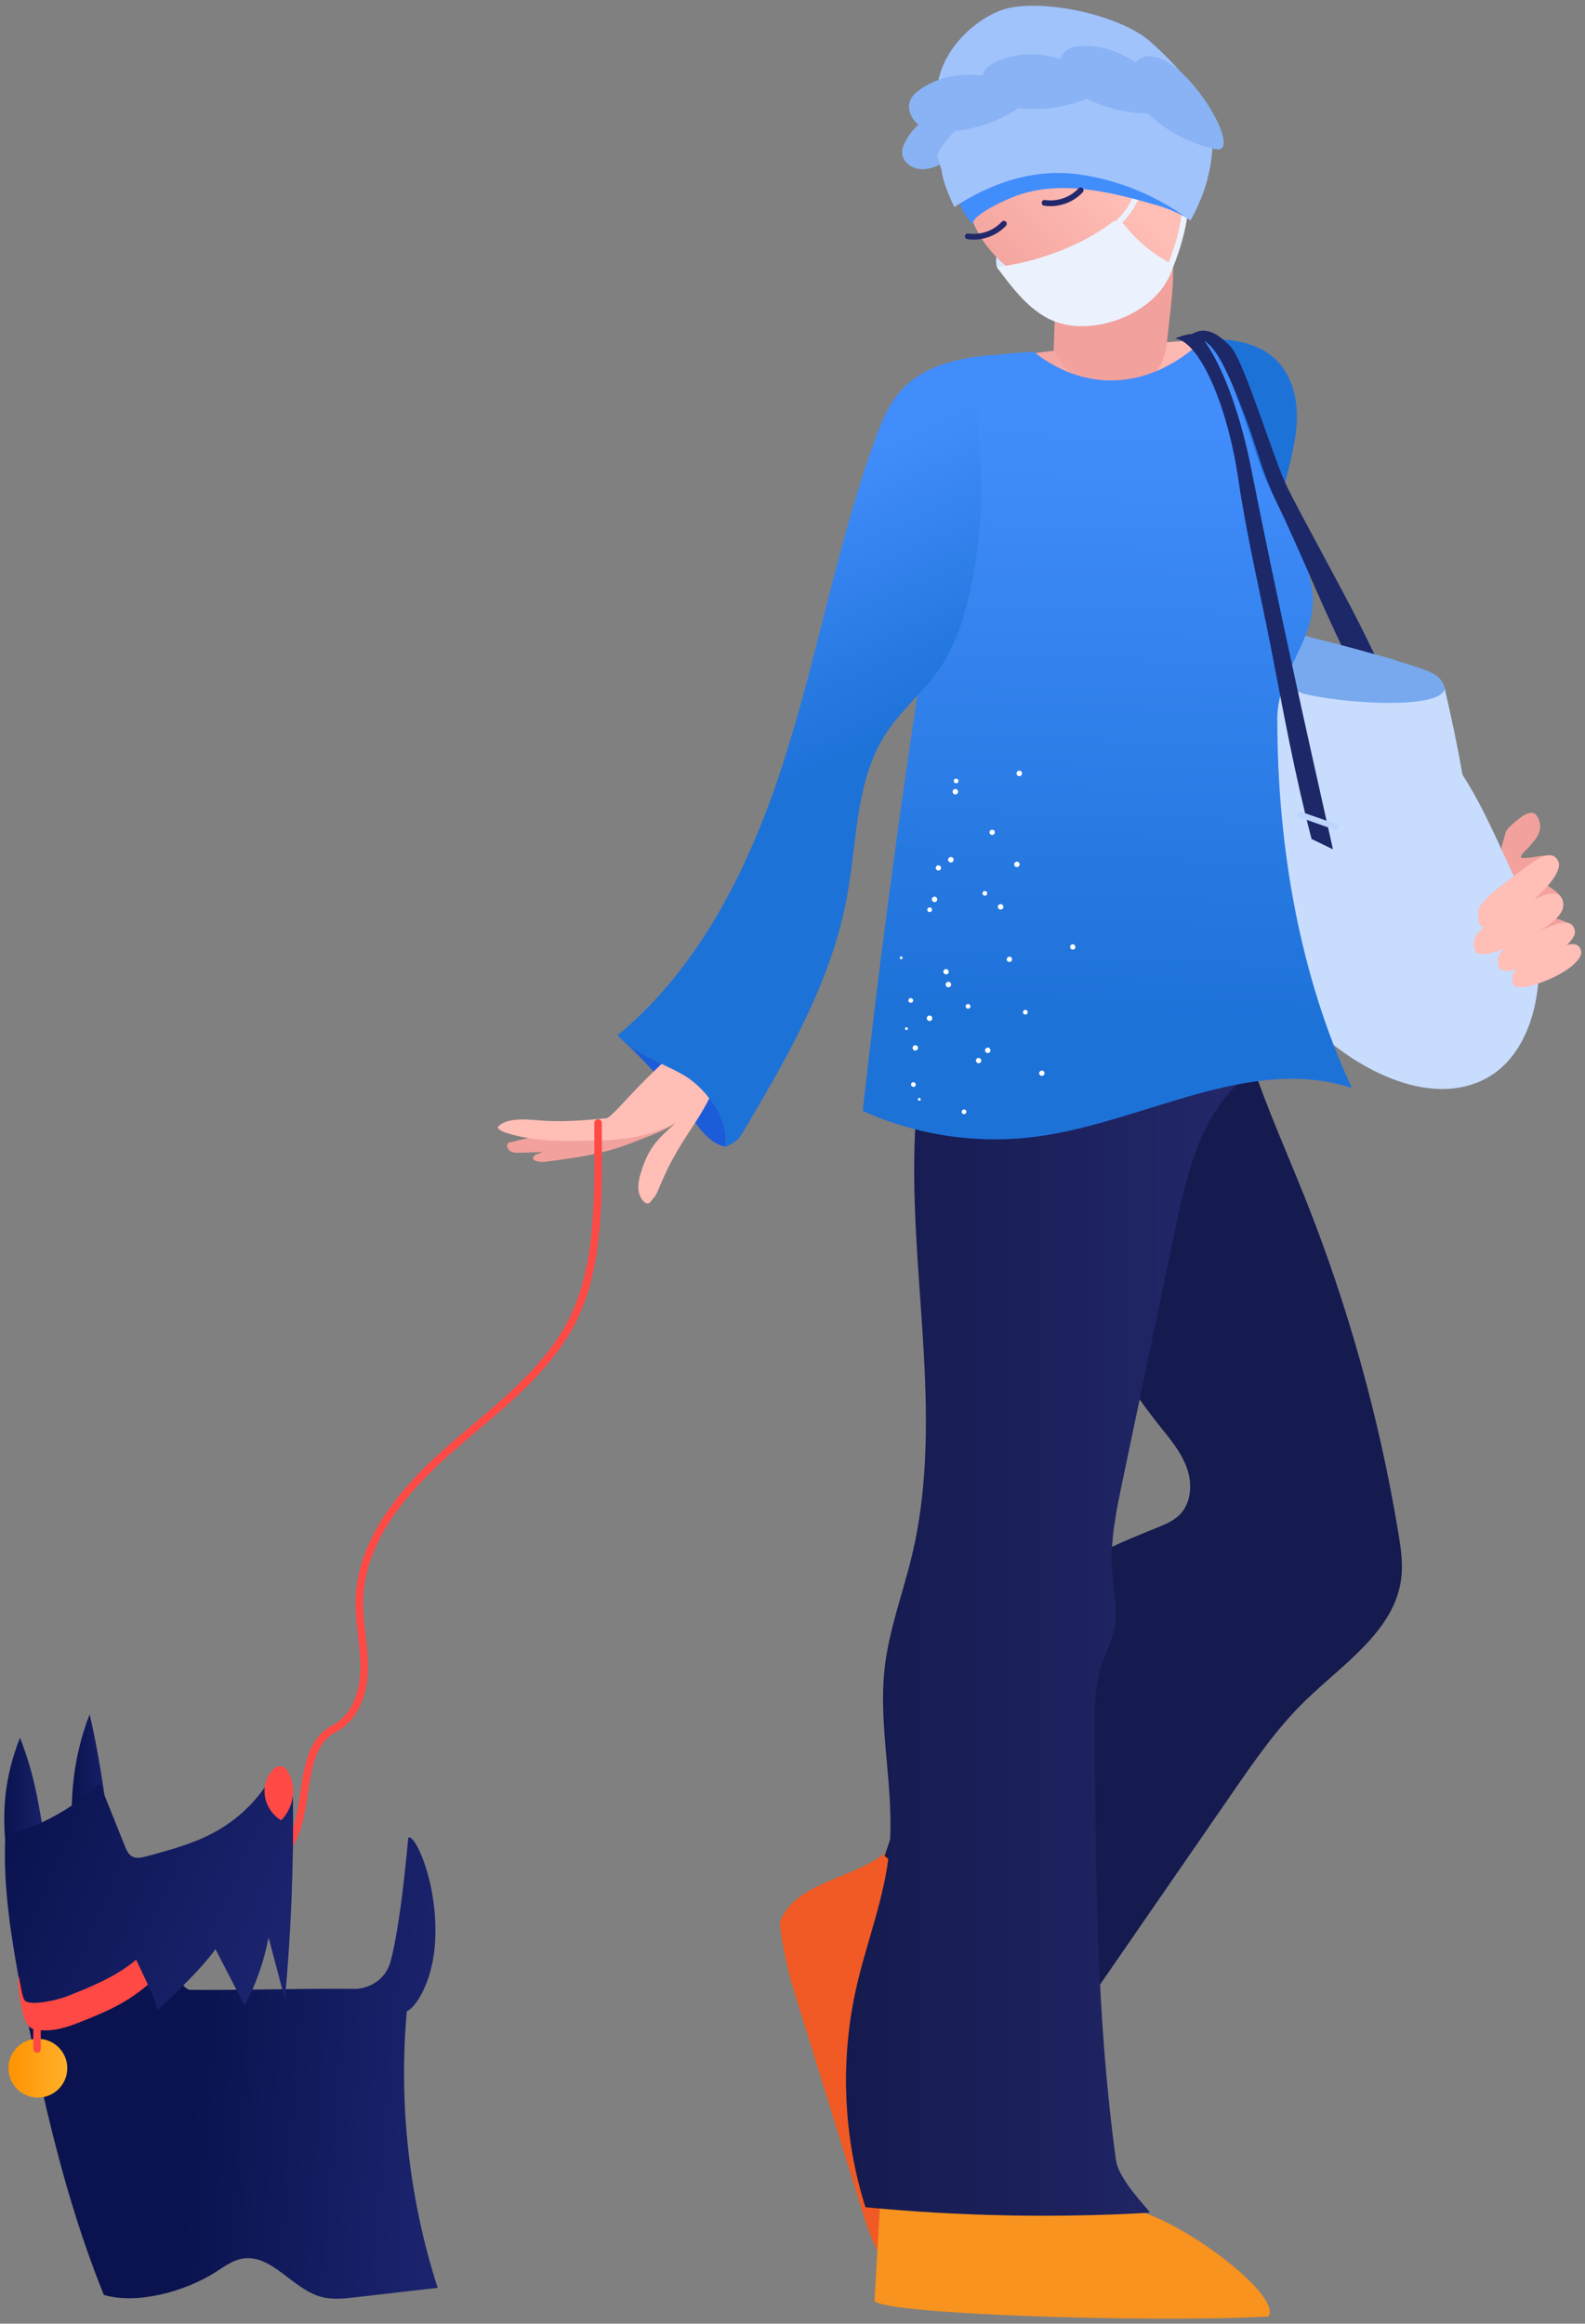 <svg width="234" height="343" viewBox="0 0 234 343" fill="none" xmlns="http://www.w3.org/2000/svg">
<rect x="0" y="0" width="234" height="343" fill="#808080" stroke="none"/>
<path d="M93.975 165.316C92.79 164.503 91.194 164.806 89.794 165.143C84.878 166.322 79.963 167.501 75.047 168.68C74.705 169.026 74.912 169.659 75.325 169.92C75.737 170.18 76.259 170.174 76.746 170.159C77.869 170.125 78.993 170.091 80.118 170.057C79.66 170.292 78.997 170.316 78.743 170.763C78.394 171.378 79.775 171.589 80.479 171.497C84.738 170.941 89.049 170.374 93.038 168.785C93.768 168.494 99.441 166.432 99.689 165.689C99.936 164.944 94.625 165.761 93.975 165.316Z" fill="#F2A19C"/>
<path d="M101.952 157.928C98.997 156.055 95.425 153.725 91.927 153.549C95.581 156.934 99.303 161.179 102.25 165.189C103.531 166.933 104.961 168.877 107.097 169.259C108.687 167.49 108.481 164.647 107.243 162.618C106.006 160.591 103.963 159.203 101.952 157.928Z" fill="#1D5CD8"/>
<path d="M106.09 154.736C106.559 157.472 105.691 160.279 104.402 162.74C103.114 165.201 101.41 167.424 100.025 169.832C98.599 172.311 98.326 172.977 97.198 175.604C96.789 176.556 96.765 176.478 96.125 177.295C95.425 178.359 94.348 176.725 94.26 175.683C94.171 174.641 94.433 173.601 94.767 172.609C95.902 169.239 97.104 168.157 99.739 165.756C96.269 167.65 92.235 168.285 88.279 168.35C84.019 168.419 79.966 168.646 75.57 167.465C74.758 167.247 73.088 166.729 73.616 166.226C75.102 164.815 78.254 165.298 80.362 165.432C83.422 165.626 86.49 165.343 89.543 165.059C90.004 165.017 91.96 162.834 92.275 162.498C95.741 158.792 97.917 156.802 99.281 155.546C100.644 154.29 101.714 152.756 102.771 151.233C103.841 152.341 105.02 153.63 106.09 154.736Z" fill="#FFBEB6"/>
<path d="M178.326 89.911C182.597 91.186 205.797 97.362 205.797 97.362L213.766 125.178L177.472 111.156L178.326 89.911Z" fill="#78A9EF"/>
<path d="M147.083 35.372C147.084 34.993 147.086 34.603 147.231 34.252C147.699 34.213 148.176 34.259 148.627 34.387C148.672 36.938 149.015 39.484 149.646 41.959C149.036 41.488 148.585 41.078 147.948 40.358C147.736 40.119 147.403 39.693 147.201 39.415C147.012 39.153 147.077 38.383 147.077 38.061C147.079 37.164 147.08 36.269 147.083 35.372Z" fill="#D9E7FE"/>
<path d="M217.607 119.41C213.471 127.635 212.977 137.586 216.277 146.176C199.162 142.083 182.671 134.495 169.697 122.69C168.572 121.666 167.459 120.593 166.699 119.279C165.944 117.973 165.571 116.487 165.276 115.01C164.478 111.019 164.182 106.929 164.398 102.866C164.595 99.175 165.209 95.52 165.829 91.875C167.098 84.404 168.389 76.937 169.704 69.472C170.786 63.328 171.919 57.077 174.815 51.54C175.022 51.145 175.252 50.738 175.627 50.493C175.998 50.251 176.461 50.201 176.903 50.165C181.027 49.829 185.606 50.309 188.509 53.235C190.709 55.453 191.534 58.725 191.465 61.835C191.395 64.946 190.534 67.977 189.79 71C186.984 82.409 185.792 94.208 186.259 105.942C186.313 107.32 186.401 108.74 187.007 109.981C188.578 113.206 192.77 113.947 196.338 114.491C203.536 115.589 210.581 117.501 217.607 119.41Z" fill="#1D72D8"/>
<path d="M179.164 49.988C171.647 50.565 164.128 51.142 156.611 51.719C153.749 51.939 150.769 52.196 148.313 53.675C154.297 56.233 160.922 57.289 167.409 56.721C168.564 56.62 169.727 56.465 170.803 56.042C174.029 54.776 175.976 51.344 179.164 49.988Z" fill="url(#paint0_linear_5337_725)"/>
<path d="M230.615 132.997C230.739 133.974 229.661 134.608 229.002 135.343C230.135 135.722 231.178 135.927 232.123 136.658C231.668 137.792 231.24 139.293 230.785 140.427C230.636 140.8 230.48 141.183 230.195 141.466C229.822 141.838 229.282 141.984 228.763 142.073C227.725 142.25 226.586 142.234 225.709 141.654C224.498 140.854 224.142 139.22 224.275 137.779C224.408 136.338 221.532 128.799 221.629 127.356C221.885 123.568 221.306 126.522 222.293 122.856C222.482 122.156 224.184 120.919 224.761 120.477C225.338 120.035 226.386 119.702 226.8 120.299C228.323 122.495 226.464 124.087 225.851 124.896C225.516 125.339 224.225 126.272 224.645 126.636C225.677 126.757 227.833 126.155 228.866 126.276C228.938 127.634 228.753 129.387 227.902 130.451C228.934 130.952 230.472 131.862 230.615 132.997Z" fill="#F2A19C"/>
<path d="M132.333 335.906C134.157 327.533 135.989 319.101 136.227 310.537C136.44 302.841 135.362 295.175 134.288 287.552C133.61 282.745 132.905 277.847 130.77 273.484C125.908 277.35 117.364 277.857 115.176 283.657C114.963 284.223 116.088 290.241 117.074 293.424C120.438 304.274 123.802 315.124 127.165 325.973C128.284 329.581 129.518 333.373 132.333 335.906Z" fill="#F15A24"/>
<path d="M187.235 341.95C189.298 339.198 176.637 329.25 168.752 326.563C156.344 322.336 142.735 321.669 129.969 324.66C129.681 329.619 129.394 334.58 129.106 339.54C128.985 341.551 169.109 342.896 187.235 341.95Z" fill="#F7931E"/>
<path d="M153.959 301.328C153.494 295.932 150.253 290.845 145.545 288.126C142.153 286.168 137.943 285.261 135.542 282.174C133.559 279.624 133.144 275.932 130.596 273.941C132.066 269.622 133.538 265.303 135.009 260.984C137.35 254.11 140.307 246.527 146.925 243.479C148.336 242.828 149.903 242.394 151.022 241.32C152.103 240.283 152.604 238.807 153.291 237.479C156.64 231.001 164.24 228.192 171.01 225.419C172.116 224.965 173.246 224.481 174.102 223.65C175.892 221.912 176.062 219.017 175.22 216.672C174.379 214.327 172.716 212.384 171.163 210.433C155.546 190.82 148.328 164.794 151.627 139.987C161.466 138.912 171.354 138.276 181.251 138.081C181.388 151.531 187.556 164.065 192.559 176.559C198.97 192.571 203.635 209.273 206.446 226.28C206.81 228.485 207.144 230.728 206.875 232.946C205.931 240.697 198.355 245.547 192.737 250.999C188.577 255.035 185.258 259.836 181.967 264.602C175.06 274.608 168.151 284.614 161.244 294.619C159.333 297.389 157.183 300.336 153.959 301.328Z" fill="#151A4F"/>
<path d="M177.4 128.975C176.215 127.632 174.158 127.612 172.364 127.698C162.356 128.177 152.347 128.656 142.339 129.135C139.167 141.083 135.98 153.124 135.182 165.457C133.799 186.818 139.606 208.638 134.665 229.472C133.347 235.028 131.274 240.432 130.618 246.104C129.576 255.101 132.157 264.206 131.279 273.22C130.608 280.108 127.949 286.633 126.422 293.386C124.006 304.06 124.476 315.368 127.769 325.809C141.695 327.143 155.725 327.415 169.692 326.621C170.209 326.672 165.2 322.088 164.748 318.809C161.847 297.718 161.745 276.356 161.648 255.068C161.635 252.109 161.629 249.098 162.482 246.265C163.1 244.209 164.161 242.284 164.547 240.174C165.045 237.448 164.379 234.665 164.187 231.903C163.877 227.455 164.797 223.023 165.712 218.659C168.371 205.981 171.03 193.302 173.688 180.624C175.512 171.923 178.049 162.203 185.793 157.774C183.359 148.986 180.925 140.198 178.491 131.41C178.251 130.546 177.994 129.649 177.4 128.975Z" fill="url(#paint1_linear_5337_725)"/>
<path d="M171.541 100.383C171.607 119.758 180.08 138.964 194.369 152.124C200.721 157.975 210.572 163.083 218.5 159.626C224.557 156.984 227.087 149.813 227.185 143.232C227.282 136.651 227.282 137.61 224.541 131.619C218.542 118.504 218.353 118.129 213.932 111.236C206.269 108.597 216.262 111.849 191.989 102.233C190.45 101.624 171.532 97.553 171.541 100.383Z" fill="#C8DCFD"/>
<path d="M168.63 56.563C167.873 56.789 163.777 57.026 162.99 56.949C158.549 56.517 156.67 53.563 155.552 51.966C155.845 44.564 155.833 42.599 156.127 35.198C161.734 36.086 167.475 36.129 173.095 35.327C173.388 42.569 173.063 43.074 172.277 50.563C171.937 53.805 170.089 56.127 168.63 56.563Z" fill="#F2A19C"/>
<path d="M145.112 35.509C148.442 40.413 154.077 43.195 159.583 45.431C161.348 46.147 163.24 46.843 165.118 46.517C166.532 46.27 167.791 45.457 168.841 44.482C171.647 41.878 172.533 40.411 173.772 36.798C174.807 33.776 176.339 28.404 176.122 25.219C175.861 21.393 173.955 17.875 171.818 14.683C170.563 12.81 169.166 10.956 167.246 9.767C163.436 7.408 158.45 8.188 154.281 9.839C152.4 10.584 150.573 11.495 148.954 12.706C142.123 17.813 140.327 28.464 145.112 35.509Z" fill="url(#paint2_linear_5337_725)"/>
<path d="M185.748 67.834C183.877 62.038 179.851 50.668 179.522 50.177C179.425 50.031 178.145 49.789 177.509 50.296C170.001 57.295 160.661 58.271 152.591 51.923C148.914 52.126 146.108 52.483 143.833 52.84C137.013 89.677 131.521 126.757 127.372 163.985C135.384 167.613 144.433 168.938 153.156 167.76C168.904 165.632 184.501 155.64 199.59 160.604C191.934 144.186 188.574 125.179 188.574 106.058C188.574 98.958 194.844 93.946 193.697 86.938C192.541 79.862 187.951 74.658 185.748 67.834Z" fill="url(#paint3_linear_5337_725)"/>
<path d="M173.024 39.378C172.931 38.947 172.499 38.691 172.114 38.474C169.872 37.21 167.875 35.517 166.265 33.515C165.909 33.072 165.488 32.57 164.918 32.569C164.512 32.568 164.159 32.831 163.835 33.074C159.424 36.389 152.651 38.801 147.158 39.418C149.278 42.276 151.545 45.337 154.702 46.995C160.707 50.153 170.581 46.5 172.906 40.149C172.995 39.901 173.078 39.636 173.024 39.378Z" fill="#EBF2FE"/>
<path d="M172.715 40.607C174.493 36.353 176.369 30.713 175.082 24.813C174.858 23.778 174.09 22.44 173.113 21.995C172.109 21.542 170.983 21.992 170.315 22.643C169.664 23.274 169.301 24.102 168.956 24.966C168.778 25.413 168.614 25.839 168.454 26.249C167.308 29.209 166.55 31.165 163.974 33.318L164.523 33.968C167.268 31.674 168.1 29.527 169.252 26.555C169.409 26.147 169.574 25.723 169.75 25.279C170.071 24.474 170.38 23.766 170.911 23.251C171.356 22.817 172.125 22.484 172.761 22.768C173.449 23.08 174.069 24.166 174.249 24.992C175.485 30.661 173.656 36.139 171.926 40.279L172.715 40.607Z" fill="#EBF2FE"/>
<path d="M177.615 27.45C168.119 19.116 158.828 7.621 138.333 14.137C138.191 7.48 144.735 1.936 149.292 1.107C155.068 0.055 165.564 2.32 169.924 6.235C174.398 10.253 176.379 12.862 179.039 18.245C179.26 18.693 179.024 26.201 177.615 27.45Z" fill="#A1C3FC"/>
<path d="M133.825 20.593C136.366 16.296 142.058 14.139 146.828 15.662C145.343 19.093 142.727 22.028 139.481 23.904C138.373 24.545 137.128 25.077 135.85 24.966C134.574 24.854 133.296 23.913 133.197 22.641C133.14 21.918 133.455 21.218 133.825 20.593Z" fill="#89B3F4"/>
<path d="M141.446 26.404C141.441 25.997 141.461 25.568 141.682 25.225C141.854 24.956 142.13 24.771 142.402 24.601C149.746 19.971 159.405 19.421 167.418 22.774C169.361 23.588 171.249 24.64 172.666 26.192C174.083 27.744 176.024 30.445 175.754 32.526C174.714 31.73 172.384 30.757 171.125 30.39C164.379 28.427 157.113 26.545 150.444 28.752C149.001 29.228 143.516 31.605 143.598 33.115C141.514 30.758 141.485 29.544 141.446 26.404Z" fill="#428DFC"/>
<path d="M139.044 25.325C139.15 26.702 140.433 29.649 140.894 30.566C146.486 26.869 152.958 24.778 159.594 25.786C166.229 26.793 171.495 29.433 175.764 32.549C178.988 26.562 178.923 23.208 179.037 18.385C171.881 17.296 164.582 14.332 157.344 14.468C150.106 14.605 141.813 16.242 138.473 22.634C138.217 23.127 139.001 24.774 139.044 25.325Z" fill="#A1C3FC"/>
<path d="M136.099 13.023C140.986 9.846 148.049 10.522 152.236 14.568C148.903 17.385 144.646 19.103 140.283 19.39C138.793 19.489 137.216 19.404 135.941 18.631C134.665 17.857 133.822 16.217 134.378 14.838C134.695 14.053 135.387 13.485 136.099 13.023Z" fill="#89B3F4"/>
<path d="M147.394 8.964C152.771 6.702 159.601 8.619 162.998 13.341C159.214 15.523 154.718 16.46 150.373 15.971C148.889 15.804 147.353 15.441 146.235 14.454C145.118 13.468 144.581 11.704 145.376 10.446C145.827 9.729 146.611 9.293 147.394 8.964Z" fill="#89B3F4"/>
<path d="M159.864 6.783C165.699 6.628 171.357 10.889 172.791 16.52C168.468 17.18 163.938 16.421 160.072 14.389C158.75 13.695 157.453 12.799 156.776 11.476C156.097 10.151 156.243 8.315 157.443 7.43C158.125 6.928 159.016 6.806 159.864 6.783Z" fill="#89B3F4"/>
<path d="M171.239 8.618C176.431 10.39 183.47 22.707 179.5 22.035C175.441 21.219 171.051 18.757 168.445 15.633C167.556 14.566 166.765 13.323 166.686 11.892C166.608 10.46 167.455 8.83 168.856 8.416C169.654 8.181 170.484 8.361 171.239 8.618Z" fill="#89B3F4"/>
<path d="M138.662 98.764C140.965 95.418 142.247 91.48 143.147 87.525C144.52 81.493 145.07 75.278 144.778 69.101C144.513 63.482 143.492 56.753 147.039 52.373C142.212 52.704 137.225 53.661 133.698 56.955C131.447 59.057 130.234 62.01 129.184 64.898C123.643 80.137 120.818 96.219 115.93 111.679C111.042 127.139 103.703 142.455 91.181 152.818C93.644 155.592 97.41 156.738 100.661 158.535C103.912 160.332 106.871 164.294 107.11 167.737C107.145 168.235 107.05 169.281 107.05 169.281C107.05 169.281 108.741 168.715 109.428 167.56C116.047 156.402 122.783 144.938 125.083 132.185C126.56 123.994 126.294 115.074 130.891 108.121C133.126 104.737 136.361 102.106 138.662 98.764Z" fill="url(#paint4_linear_5337_725)"/>
<path d="M188.692 74.608C186.152 69.383 185.69 66.215 183.561 60.811C181.433 55.408 179.33 50.062 176.717 49.982C175.89 49.982 175.696 49.982 175.112 49.982C177.397 47.853 179.477 48.83 181.715 51.219C183.719 53.359 188.044 67.887 190.043 71.921C192.335 76.547 197.872 86.455 200.819 92.32C206.645 103.917 204.544 101.606 211.281 112.703C214.018 117.211 210.951 120.023 208.482 115.636C207.167 113.3 205.72 108.867 201.703 102.145C197.017 94.305 192.683 82.819 188.692 74.608Z" fill="#1C2868"/>
<path d="M218.491 136.447C219.107 137.552 221.926 136.269 225.325 133.69C228.725 131.112 230.591 128.362 230.087 127.201C229.017 124.74 225.936 127.471 222.537 130.05C219.137 132.629 217.26 134.243 218.491 136.447Z" fill="#FFBEB6"/>
<path d="M221.252 142.681C221.573 143.783 224.139 143.334 227.414 141.899C230.689 140.463 232.72 138.519 232.502 137.395C232.04 135.012 229.004 136.654 225.728 138.09C222.453 139.525 220.613 140.483 221.252 142.681Z" fill="#FFBEB6"/>
<path d="M223.36 145.179C223.647 146.166 225.946 145.763 228.88 144.478C231.814 143.192 233.631 141.451 233.437 140.444C233.024 138.31 230.304 139.781 227.371 141.066C224.438 142.352 222.786 143.211 223.36 145.179Z" fill="#FFBEB6"/>
<path d="M213.36 101.907C213.613 105.557 213.604 109.263 213.858 112.912C213.938 114.062 214.007 115.272 213.51 116.313C213.012 117.354 211.739 118.124 210.677 117.662C210.214 117.461 209.868 117.067 209.541 116.684C206.718 113.383 204.068 109.933 201.607 106.357C201.039 105.533 200.474 104.687 200.171 103.734C199.369 101.217 191.329 95.21 193.782 94.204C196.67 94.764 208.842 98.073 211.487 99.357C211.82 99.519 212.363 99.959 212.602 100.241C212.995 100.704 213.318 101.3 213.36 101.907Z" fill="#78A9EF"/>
<path d="M213.297 101.707C217.308 118.645 219.576 136.183 217.62 153.475C213.338 143.568 209.038 133.626 203.45 124.385C199.272 117.479 193.058 110.365 192.204 102.348C198.871 103.966 212.571 104.704 213.297 101.707Z" fill="#C8DCFD"/>
<path d="M177.494 49.886C180.955 54.433 183.415 62.646 184.625 68.73C188.75 89.469 192.618 106.777 196.789 125.366L193.633 123.845C191.124 114.206 189.584 105.659 187.688 95.876C186.066 87.509 184.061 79.206 182.824 70.773C181.183 59.588 177.037 50.378 173.487 49.969C174.653 49.486 176.651 48.778 177.494 49.886Z" fill="#1C2868"/>
<path d="M197.118 122.47C197.294 122.47 197.458 122.362 197.52 122.187C197.599 121.966 197.482 121.722 197.26 121.644L192.05 119.813C191.828 119.733 191.584 119.849 191.504 120.071C191.426 120.292 191.543 120.536 191.764 120.614L196.974 122.445C197.022 122.463 197.07 122.47 197.118 122.47Z" fill="#BDD5FD"/>
<path d="M143.751 35.374C145.532 35.374 147.297 34.628 148.516 33.32C148.678 33.148 148.667 32.879 148.493 32.719C148.322 32.56 148.049 32.568 147.89 32.742C146.646 34.077 144.753 34.734 142.941 34.464C142.71 34.431 142.489 34.588 142.455 34.82C142.419 35.053 142.58 35.269 142.812 35.303C143.123 35.351 143.437 35.374 143.751 35.374Z" fill="#23286B"/>
<path d="M155.089 30.433C156.87 30.433 158.634 29.687 159.854 28.378C160.016 28.207 160.005 27.938 159.831 27.778C159.66 27.618 159.387 27.627 159.228 27.801C157.984 29.135 156.086 29.796 154.278 29.523C154.044 29.489 153.826 29.646 153.791 29.879C153.755 30.111 153.917 30.328 154.149 30.363C154.461 30.41 154.775 30.433 155.089 30.433Z" fill="#23286B"/>
<path d="M133.22 141.284C133.278 141.38 133.244 141.506 133.146 141.563C133.049 141.62 132.922 141.587 132.865 141.489C132.807 141.392 132.841 141.266 132.939 141.21C133.037 141.153 133.162 141.185 133.22 141.284ZM135.77 162.076C135.882 162.104 135.95 162.219 135.92 162.331C135.897 162.434 135.794 162.498 135.691 162.475C135.682 162.474 135.674 162.471 135.665 162.467C135.556 162.443 135.489 162.335 135.513 162.226C135.544 162.116 135.658 162.047 135.77 162.076ZM133.798 151.629C133.913 151.622 134.015 151.702 134.036 151.814C134.05 151.93 133.967 152.037 133.849 152.051C133.733 152.065 133.626 151.983 133.612 151.865C133.606 151.75 133.685 151.649 133.798 151.629ZM158.292 139.39C158.506 139.352 158.711 139.492 158.753 139.705C158.802 139.908 158.675 140.111 158.472 140.16C158.464 140.161 158.459 140.163 158.451 140.164C158.237 140.202 158.032 140.062 157.99 139.849C157.946 139.64 158.081 139.434 158.292 139.39ZM148.95 141.215C149.167 141.178 149.371 141.322 149.407 141.537C149.444 141.747 149.305 141.948 149.095 141.989C148.884 142.033 148.678 141.899 148.634 141.69C148.6 141.472 148.739 141.266 148.95 141.215ZM139.595 143.052C139.805 143.01 140.009 143.144 140.052 143.353C140.053 143.357 140.053 143.362 140.054 143.366C140.102 143.569 139.976 143.772 139.773 143.821C139.765 143.822 139.76 143.824 139.752 143.825C139.536 143.86 139.329 143.722 139.276 143.511C139.241 143.298 139.382 143.094 139.595 143.052ZM146.807 122.657C146.921 122.839 146.864 123.079 146.68 123.192C146.497 123.306 146.256 123.25 146.142 123.066C146.031 122.887 146.083 122.653 146.26 122.536C146.444 122.422 146.687 122.476 146.807 122.657ZM138.871 127.907C138.985 128.09 138.929 128.33 138.745 128.443C138.562 128.557 138.32 128.5 138.207 128.317C138.096 128.138 138.148 127.903 138.325 127.787C138.507 127.674 138.751 127.727 138.871 127.907ZM153.895 158.029C154.108 158.077 154.243 158.283 154.198 158.497C154.159 158.705 153.956 158.84 153.748 158.8C153.748 158.8 153.745 158.8 153.743 158.799C153.536 158.771 153.392 158.581 153.42 158.375C153.422 158.366 153.424 158.356 153.425 158.345C153.476 158.134 153.679 157.996 153.895 158.029ZM144.547 156.163C144.759 156.213 144.897 156.416 144.865 156.629C144.817 156.841 144.608 156.976 144.395 156.931C144.184 156.889 144.046 156.683 144.09 156.472C144.09 156.47 144.091 156.467 144.091 156.467C144.131 156.257 144.333 156.122 144.541 156.162C144.545 156.163 144.546 156.163 144.547 156.163ZM135.214 154.298C135.419 154.334 135.558 154.527 135.521 154.732C135.52 154.737 135.519 154.744 135.516 154.749C135.482 154.961 135.28 155.104 135.067 155.069C135.06 155.068 135.054 155.067 135.047 155.066C134.834 155.022 134.696 154.813 134.741 154.601C134.786 154.389 134.996 154.252 135.208 154.296C135.211 154.298 135.213 154.298 135.214 154.298ZM141.428 115.052C141.549 115.201 141.527 115.42 141.379 115.543C141.23 115.665 141.009 115.643 140.886 115.494C140.762 115.346 140.785 115.126 140.935 115.004C141.084 114.885 141.303 114.906 141.428 115.052ZM151.41 149.06C151.605 149.088 151.745 149.261 151.728 149.457C151.711 149.643 151.545 149.78 151.358 149.761C151.353 149.76 151.349 149.76 151.343 149.759C151.15 149.744 151.007 149.574 151.025 149.383C151.025 149.381 151.026 149.379 151.026 149.377C151.051 149.189 151.218 149.05 151.41 149.06ZM142.964 148.203C143.155 148.226 143.29 148.397 143.269 148.585C143.252 148.771 143.086 148.908 142.9 148.889C142.894 148.888 142.89 148.888 142.884 148.887C142.691 148.872 142.548 148.703 142.564 148.511C142.564 148.509 142.565 148.507 142.565 148.505C142.594 148.315 142.771 148.18 142.964 148.203ZM134.491 147.331C134.684 147.346 134.827 147.516 134.812 147.707L134.811 147.713C134.8 147.895 134.64 148.032 134.458 148.021C134.447 148.021 134.435 148.019 134.424 148.016C134.231 148.001 134.088 147.832 134.104 147.641C134.104 147.639 134.105 147.636 134.105 147.634C134.133 147.449 134.302 147.315 134.491 147.331ZM145.304 131.528C145.492 131.48 145.684 131.587 145.737 131.774C145.793 131.957 145.689 132.149 145.506 132.205C145.32 132.257 145.123 132.156 145.059 131.975C145.005 131.785 145.114 131.587 145.304 131.528ZM137.153 133.959C137.33 133.901 137.522 133.994 137.581 134.169C137.583 134.175 137.584 134.182 137.587 134.188C137.643 134.372 137.539 134.564 137.356 134.619C137.169 134.672 136.973 134.571 136.909 134.389C136.858 134.205 136.966 134.013 137.153 133.959ZM142.499 163.808C142.663 163.892 142.727 164.091 142.644 164.254C142.641 164.26 142.638 164.267 142.634 164.272C142.547 164.444 142.337 164.512 142.164 164.426C142.161 164.424 142.157 164.422 142.153 164.421C141.987 164.322 141.929 164.112 142.019 163.942C142.109 163.775 142.318 163.712 142.486 163.801C142.49 163.802 142.494 163.806 142.499 163.808ZM135.012 159.78C135.184 159.874 135.25 160.085 135.161 160.259C135.063 160.428 134.846 160.488 134.675 160.39C134.513 160.298 134.451 160.095 134.532 159.928C134.616 159.757 134.825 159.687 134.995 159.77C135 159.773 135.007 159.777 135.012 159.78ZM150.366 113.77C150.584 113.718 150.805 113.843 150.87 114.058C150.932 114.272 150.81 114.495 150.596 114.558C150.378 114.614 150.154 114.487 150.092 114.271C150.03 114.057 150.152 113.833 150.366 113.77ZM140.928 116.477C141.143 116.414 141.368 116.537 141.431 116.749C141.494 116.962 141.371 117.187 141.157 117.25C140.942 117.313 140.717 117.19 140.654 116.977C140.591 116.763 140.714 116.54 140.928 116.477ZM146.02 154.682C146.215 154.797 146.287 155.044 146.181 155.245C146.066 155.438 145.813 155.501 145.618 155.385C145.431 155.273 145.365 155.035 145.468 154.843C145.579 154.651 145.821 154.58 146.02 154.682ZM137.429 149.951C137.621 150.062 137.693 150.303 137.591 150.501C137.483 150.697 137.236 150.769 137.039 150.661C136.841 150.554 136.769 150.308 136.877 150.112C136.987 149.92 137.233 149.849 137.429 149.951ZM147.773 133.456C147.993 133.491 148.149 133.689 148.134 133.909C148.102 134.129 147.899 134.282 147.678 134.255C147.459 134.235 147.296 134.042 147.317 133.823C147.317 133.823 147.318 133.817 147.318 133.814C147.343 133.59 147.546 133.431 147.773 133.456C147.773 133.456 147.772 133.456 147.773 133.456ZM138.007 132.357C138.233 132.383 138.394 132.586 138.368 132.81V132.811C138.343 133.027 138.145 133.182 137.928 133.155C137.706 133.13 137.546 132.932 137.571 132.713C137.592 132.496 137.788 132.337 138.007 132.357ZM150.17 127.191C150.391 127.213 150.552 127.409 150.53 127.631C150.508 127.852 150.311 128.011 150.088 127.989C149.874 127.967 149.713 127.78 149.727 127.565C149.747 127.34 149.944 127.173 150.17 127.191ZM140.412 126.498C140.637 126.518 140.805 126.714 140.786 126.938C140.765 127.155 140.577 127.318 140.359 127.311C140.133 127.289 139.964 127.096 139.97 126.872C139.993 126.649 140.188 126.486 140.412 126.498ZM140.203 144.968C140.401 145.073 140.48 145.317 140.378 145.517C140.278 145.712 140.037 145.792 139.84 145.692C139.642 145.603 139.552 145.37 139.642 145.173C139.644 145.167 139.646 145.162 139.65 145.158C139.745 144.955 139.986 144.868 140.191 144.963C140.195 144.963 140.199 144.965 140.203 144.968Z" fill="white"/>
<path d="M217.779 140.293C218.206 141.484 221.196 140.678 224.975 138.687C228.753 136.698 231.218 135.036 230.74 133.062C230.109 130.455 226.601 132.652 222.823 134.642C219.045 136.631 216.928 137.918 217.779 140.293Z" fill="#FFBEB6"/>
<path d="M13.233 253.053C15.091 261.125 15.699 267.195 16.473 272.833C14.583 273.175 12.578 272.848 10.896 271.921C10.108 265.567 10.919 259.021 13.233 253.053Z" fill="url(#paint5_linear_5337_725)"/>
<path d="M35.941 280.363C36.076 280.363 36.212 280.314 36.319 280.215L37.591 279.034C40.337 276.485 42.902 273.926 44.145 270.633C44.839 268.793 45.15 266.714 45.45 264.703C46.026 260.849 46.571 257.209 49.645 255.621C52.493 254.15 54.239 250.704 54.316 246.403C54.346 244.681 54.149 242.957 53.959 241.288C53.767 239.61 53.568 237.874 53.611 236.179C53.79 229.196 57.904 222.22 66.193 214.85C67.57 213.625 68.988 212.427 70.408 211.226C75.606 206.836 80.979 202.296 84.4 196.306C88.925 188.386 88.888 177.963 88.856 168.768C88.852 167.754 88.848 166.752 88.851 165.767C88.851 165.46 88.604 165.211 88.297 165.211H88.296C87.991 165.211 87.741 165.458 87.741 165.765C87.739 166.752 87.742 167.756 87.746 168.773C87.779 177.83 87.814 188.094 83.438 195.758C80.114 201.576 74.816 206.052 69.694 210.381C68.267 211.587 66.841 212.791 65.457 214.022C56.928 221.607 52.691 228.846 52.504 236.152C52.458 237.925 52.661 239.699 52.858 241.416C53.044 243.048 53.237 244.736 53.208 246.386C53.137 250.272 51.616 253.357 49.137 254.636C45.558 256.485 44.945 260.58 44.353 264.54C44.061 266.494 43.759 268.514 43.107 270.243C41.948 273.316 39.581 275.675 36.837 278.223L35.565 279.404C35.34 279.612 35.327 279.963 35.536 280.187C35.643 280.303 35.792 280.363 35.941 280.363Z" fill="#FF4945"/>
<path d="M2.947 256.502C5.77 263.663 5.82 268.494 7.352 275.004C5.462 275.346 2.675 274.79 0.993 273.863C0.206 267.509 0.633 262.472 2.947 256.502Z" fill="url(#paint6_linear_5337_725)"/>
<path d="M60.059 296.884C61.448 296.3 63.751 292.525 64.185 287.316C64.93 278.388 61.242 270.55 60.277 271.258C59.608 278.603 58.702 285.695 57.671 289.487C56.722 292.974 53.462 293.577 52.54 293.571C41.823 293.511 38.766 293.781 28.049 293.721C26.508 293.712 22.199 285.385 20.731 284.915C17.208 283.789 10.091 285.198 8.217 282.012C5.959 282.61 3.7 283.208 1.442 283.805C4.637 302.178 8.334 321.457 15.327 338.746C20.268 340.219 27.281 338.222 31.655 335.495C32.95 334.689 34.197 333.696 35.696 333.413C40.057 332.591 43.119 337.864 47.399 339.033C49.045 339.483 50.791 339.292 52.487 339.097C56.53 338.633 60.572 338.168 64.613 337.704C60.393 324.582 58.835 310.612 60.059 296.884Z" fill="url(#paint7_linear_5337_725)"/>
<path d="M14.714 263.217C15.954 266.311 17.195 269.404 18.435 272.499C18.668 273.08 18.937 273.705 19.481 274.017C20.12 274.384 20.921 274.202 21.633 274.011C25.241 273.041 28.895 272.051 32.135 270.19C35.841 268.062 38.891 264.811 40.779 260.979C42.666 261.093 43.233 263.572 43.255 265.46C43.367 275.364 42.969 285.275 42.063 295.138C41.26 292.091 40.455 289.046 39.651 285.999C38.981 289.5 37.79 292.901 36.129 296.054C34.68 293.274 33.241 290.491 31.812 287.702C29.432 291.115 23.257 296.73 23.257 296.73C23.257 296.73 21.749 290.218 18.369 291.655C16.708 292.36 12.292 296.172 10.551 296.646C5.773 297.947 3.897 298.19 3.26 294.713C1.823 286.866 0.381 278.933 0.793 270.968C5.981 269.596 10.815 266.904 14.714 263.217Z" fill="url(#paint8_linear_5337_725)"/>
<path d="M5.415 299.595C7.964 300.012 10.205 299.117 12.068 298.383C15.854 296.888 18.744 295.598 21.84 292.958L20.102 289.269C17.225 291.722 13.459 293.268 9.94 294.655C8.26 295.318 4.687 296.048 3.748 295.383C3.196 294.993 2.905 291.806 2.76 291.795C2.448 293.562 3.436 297.36 3.436 297.36C3.436 297.36 3.822 299.595 5.415 299.595Z" fill="#FF4945"/>
<path d="M42.592 261.645C43.814 263.919 43.378 266.768 41.511 268.7C38.861 267.079 38.237 263.527 40.214 261.321C40.495 261.007 40.874 260.698 41.339 260.698C41.932 260.698 42.346 261.188 42.592 261.645Z" fill="#FF4945"/>
<path d="M5.589 309.625C3.19 309.625 1.245 307.682 1.245 305.284C1.245 302.887 3.19 300.944 5.589 300.944C7.989 300.944 9.934 302.887 9.934 305.284C9.934 307.682 7.989 309.625 5.589 309.625Z" fill="url(#paint9_linear_5337_725)"/>
<path d="M5.467 303.009C5.773 303.009 6.021 302.761 6.021 302.455V298.607C6.021 298.301 5.773 298.053 5.467 298.053C5.16 298.053 4.912 298.301 4.912 298.607V302.455C4.912 302.762 5.16 303.009 5.467 303.009Z" fill="#FF4945"/>
<defs>
<linearGradient id="paint0_linear_5337_725" x1="179.164" y1="53.429" x2="148.313" y2="53.429" gradientUnits="userSpaceOnUse">
<stop stop-color="#FFBEB6"/>
<stop offset="1" stop-color="#F2A19C"/>
</linearGradient>
<linearGradient id="paint1_linear_5337_725" x1="185.793" y1="227.367" x2="124.901" y2="227.367" gradientUnits="userSpaceOnUse">
<stop stop-color="#23286B"/>
<stop offset="1" stop-color="#151A4F"/>
</linearGradient>
<linearGradient id="paint2_linear_5337_725" x1="161.972" y1="25.363" x2="146.043" y2="41.77" gradientUnits="userSpaceOnUse">
<stop stop-color="#FFBEB6"/>
<stop offset="1" stop-color="#F2A19C"/>
</linearGradient>
<linearGradient id="paint3_linear_5337_725" x1="166.868" y1="62.668" x2="163.912" y2="150.462" gradientUnits="userSpaceOnUse">
<stop stop-color="#428DFC"/>
<stop offset="1" stop-color="#1D72D8"/>
</linearGradient>
<linearGradient id="paint4_linear_5337_725" x1="106.796" y1="75.204" x2="123.582" y2="112.91" gradientUnits="userSpaceOnUse">
<stop stop-color="#428DFC"/>
<stop offset="1" stop-color="#1D72D8"/>
</linearGradient>
<linearGradient id="paint5_linear_5337_725" x1="16.473" y1="263.009" x2="10.603" y2="263.009" gradientUnits="userSpaceOnUse">
<stop stop-color="#1B236D"/>
<stop offset="1" stop-color="#0A134F"/>
</linearGradient>
<linearGradient id="paint6_linear_5337_725" x1="7.352" y1="265.804" x2="0.631" y2="265.804" gradientUnits="userSpaceOnUse">
<stop stop-color="#1B236D"/>
<stop offset="1" stop-color="#0A134F"/>
</linearGradient>
<linearGradient id="paint7_linear_5337_725" x1="64.486" y1="307.202" x2="28.561" y2="304.369" gradientUnits="userSpaceOnUse">
<stop stop-color="#1B236D"/>
<stop offset="1" stop-color="#0A134F"/>
</linearGradient>
<linearGradient id="paint8_linear_5337_725" x1="39.83" y1="286.515" x2="0.848" y2="269.463" gradientUnits="userSpaceOnUse">
<stop stop-color="#1B236D"/>
<stop offset="1" stop-color="#0A134F"/>
</linearGradient>
<linearGradient id="paint9_linear_5337_725" x1="9.933" y1="305.285" x2="1.246" y2="305.285" gradientUnits="userSpaceOnUse">
<stop stop-color="#FFB02A"/>
<stop offset="1" stop-color="#FF9300"/>
</linearGradient>
</defs>
</svg>
